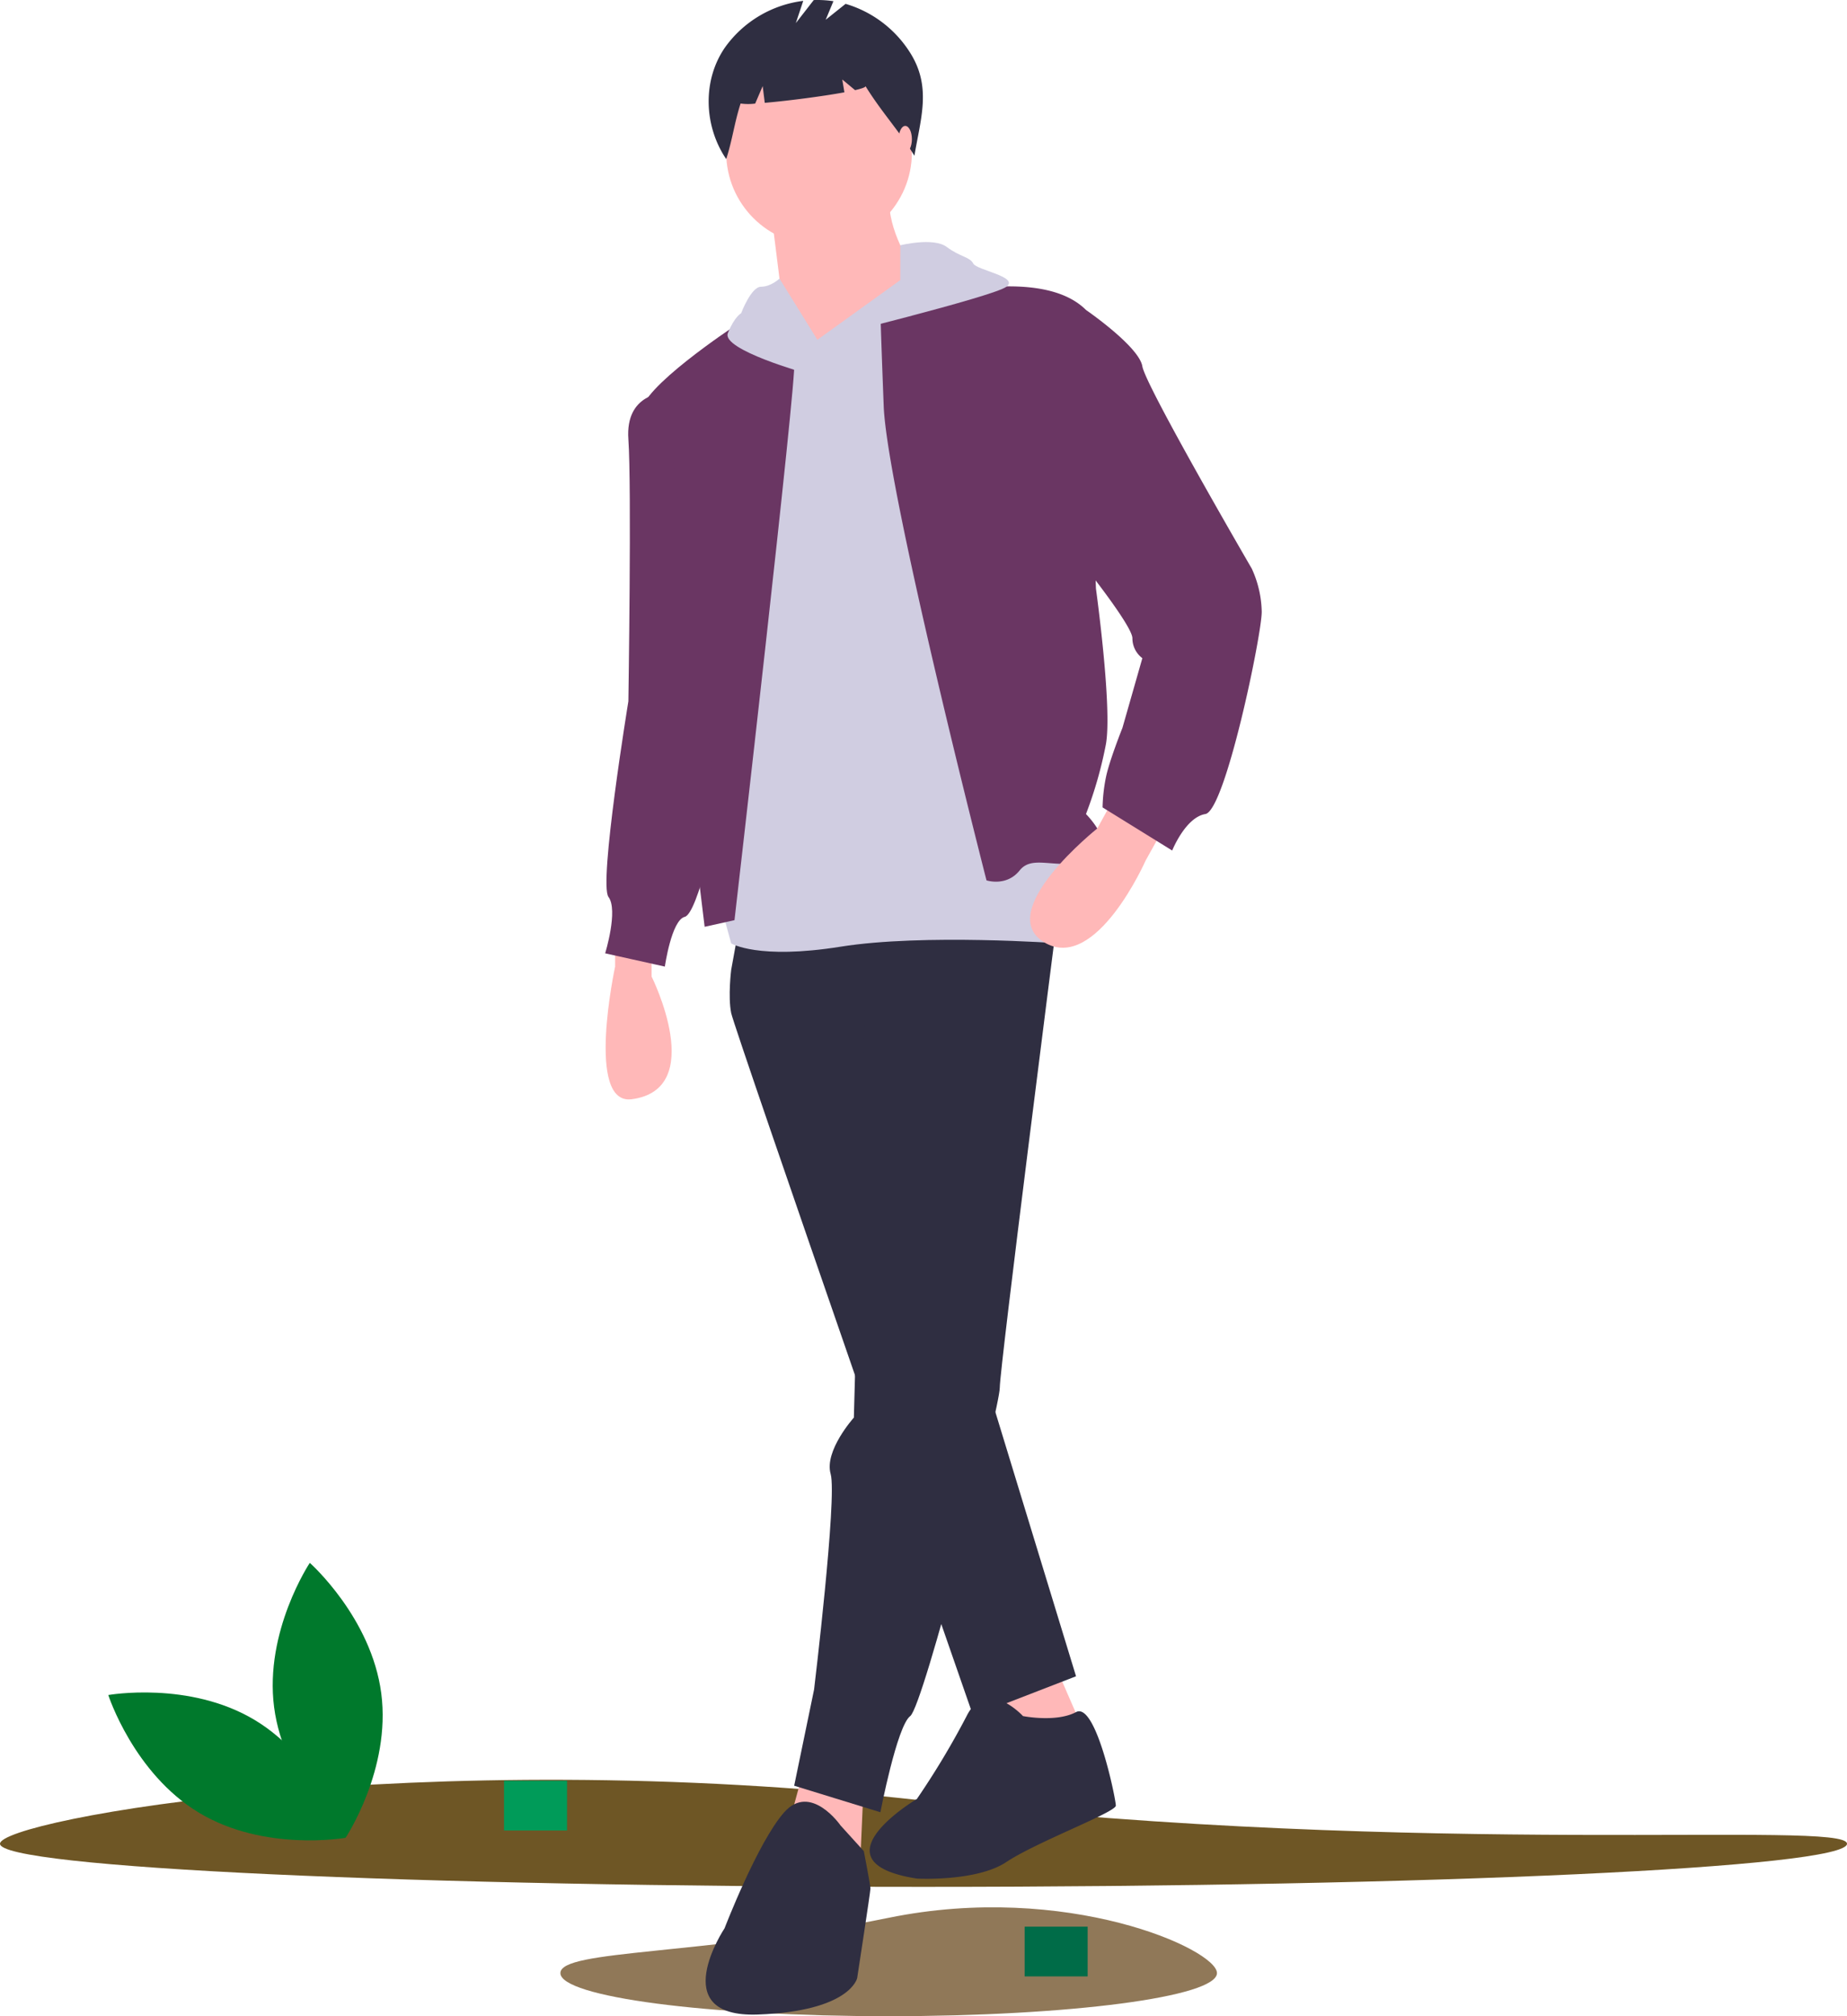 <?xml version="1.0" encoding="UTF-8" standalone="no"?>
<svg
   xmlns:dc="http://purl.org/dc/elements/1.1/"
   xmlns:cc="http://creativecommons.org/ns#"
   xmlns:rdf="http://www.w3.org/1999/02/22-rdf-syntax-ns#"
   xmlns:svg="http://www.w3.org/2000/svg"
   xmlns="http://www.w3.org/2000/svg"
   xmlns:sodipodi="http://sodipodi.sourceforge.net/DTD/sodipodi-0.dtd"
   xmlns:inkscape="http://www.inkscape.org/namespaces/inkscape"
   id="a8ebc32a-e748-45d9-a61d-aeebf59cfff3"
   data-name="Layer 1"
   width="550"
   height="600"
   viewBox="0 0 550 600"
   version="1.1"
   sodipodi:docname="undraw_source_code_xx2e.svg"
   inkscape:version="0.92.4 (5da689c313, 2019-01-14)">
  <defs
     id="defs103" />
  <sodipodi:namedview
     pagecolor="#ffffff"
     bordercolor="#666666"
     borderopacity="1"
     objecttolerance="10"
     gridtolerance="10"
     guidetolerance="10"
     inkscape:pageopacity="0"
     inkscape:pageshadow="2"
     inkscape:window-width="1366"
     inkscape:window-height="705"
     id="namedview101"
     showgrid="false"
     inkscape:zoom="0.61373773"
     inkscape:cx="133.92386"
     inkscape:cy="369.1874"
     inkscape:window-x="-8"
     inkscape:window-y="-8"
     inkscape:window-maximized="1"
     inkscape:current-layer="a8ebc32a-e748-45d9-a61d-aeebf59cfff3" />
  <title
     id="title2">source_code</title>
  <path
     style="fill:#6e5625;fill-opacity:1;stroke-width:0.987"
     d="m 550,548.681 c 5e-5,7.086 -123.122,12.83 -275,12.83 -151.878,0 -275,-5.744 -275,-12.83 6.9120302e-5,-7.086 124.828,-29.912 275,-12.83 150.907,17.166 275,5.744 275,12.83 z"
     id="ellipse6"
     inkscape:connector-curvature="0"
     sodipodi:nodetypes="cscsc" />
  <path
     style="fill:#907858;fill-opacity:1;stroke-width:0.987"
     d="m 362.388,587.17 c 2e-5,7.086 -43.767,12.83 -97.756,12.83 -53.989,0 -97.756,-5.744 -97.756,-12.83 3e-5,-7.086 42.56,-5.179 97.756,-16.453 52.899,-10.805 97.756,9.368 97.756,16.453 z"
     id="ellipse8"
     inkscape:connector-curvature="0"
     sodipodi:nodetypes="cscsc" />
  <path
     d="m 183.169,279.751 v 7.895 c 0,0 -8.91,41.281 4.937,39.476 22.711,-2.961 5.925,-36.515 5.925,-36.515 v -6.908 z"
     id="path10"
     inkscape:connector-curvature="0"
     style="fill:#ffb8b8;stroke-width:0.987" />
  <polygon
     points="306.5,533.462 328.5,525.462 318.5,502.462 297.5,508.462 "
     id="polygon12"
     transform="matrix(0.987,0,0,0.987,0,0.003)"
     style="fill:#ffb8b8" />
  <polygon
     points="236.5,555.462 259.5,562.462 260.5,539.462 242.5,533.462 "
     id="polygon14"
     transform="matrix(0.987,0,0,0.987,0,0.003)"
     style="fill:#ffb8b8" />
  <path
     d="m 219.704,277.777 -1.975,10.856 c 0,0 -0.987,7.895 0,12.83 0.987,4.934 72.083,209.223 72.083,209.223 l 30.61,-11.843 -39.497,-129.284 -4.937,-99.677 z"
     id="path16"
     inkscape:connector-curvature="0"
     style="fill:#2f2e41;stroke-width:0.987" />
  <path
     d="m 258.214,275.803 -3.95,146.061 c 0,0 -8.887,9.869 -6.912,16.777 1.975,6.908 -4.937,64.148 -4.937,64.148 l -5.925,28.62 25.673,7.895 c 0,0 4.937,-25.659 8.887,-28.62 3.95,-2.961 26.661,-91.782 26.661,-97.703 0,-5.921 16.786,-137.179 16.786,-137.179 l -41.472,-16.777 z"
     id="path18"
     inkscape:connector-curvature="0"
     style="fill:#2f2e41;stroke-width:0.987" />
  <path
     d="m 304.623,510.686 c 0,0 -10.862,-11.843 -16.786,0 a 239.935,239.806 0 0 1 -14.811,24.672 c 0,0 -31.598,18.751 0,23.686 0,0 17.774,0.987 26.661,-4.934 8.887,-5.921 32.585,-14.803 32.585,-16.777 0,-1.974 -5.925,-30.989 -11.849,-27.831 -5.925,3.158 -15.799,1.184 -15.799,1.184 z"
     id="path20"
     inkscape:connector-curvature="0"
     style="fill:#2f2e41;stroke-width:0.987" />
  <path
     d="m 250.314,543.253 c 0,0 -8.887,-12.83 -16.786,-3.948 -7.899,8.882 -17.774,34.541 -17.774,34.541 0,0 -17.774,26.646 9.874,25.659 27.648,-0.987 29.623,-10.856 29.623,-10.856 0,0 3.95,-25.659 3.95,-26.646 0,-0.987 -1.975,-11.132 -1.975,-11.132 z"
     id="path22"
     inkscape:connector-curvature="0"
     style="fill:#2f2e41;stroke-width:0.987" />
  <ellipse
     cx="243.896"
     cy="45.362"
     id="circle24"
     rx="27.648"
     ry="27.633"
     style="fill:#ffb8b8;stroke-width:0.987" />
  <path
     d="m 229.578,62.633 3.95,31.581 11.849,29.607 25.673,-30.594 V 78.424 c 0,0 -7.899,-11.843 -5.925,-21.712 z"
     id="path26"
     inkscape:connector-curvature="0"
     style="fill:#ffb8b8;stroke-width:0.987" />
  <path
     d="m 243.402,101.122 -13.824,-5.921 -14.811,174.681 2.962,10.856 c 0,0 7.899,4.934 32.585,0.987 24.686,-3.948 65.171,-0.987 65.171,-0.987 l 2.962,-89.808 -48.384,-105.598 z"
     id="path28"
     inkscape:connector-curvature="0"
     style="fill:#d0cde1;stroke-width:0.987" />
  <path
     d="m 218.716,273.83 c 0,0 18.761,-162.838 17.774,-165.799 -0.987,-2.961 -17.774,-10.978 -17.774,-10.978 0,0 -28.636,18.873 -27.648,25.781 0.987,6.908 18.761,152.969 18.761,152.969 z"
     id="path30"
     inkscape:connector-curvature="0"
     style="fill:#6a3663;fill-opacity:1;stroke-width:0.987" />
  <path
     d="m 293.761,261.987 c 0,0 -29.623,-115.467 -30.61,-141.127 -0.987,-25.659 -0.987,-28.62 -0.987,-28.62 0,0 45.422,-15.79 61.221,0 l 2.962,82.9 c 0,0 4.937,35.528 2.962,46.384 a 122.29,122.224 0 0 1 -5.925,20.725 c 0,0 10.862,10.856 0.987,13.817 -9.874,2.961 -16.786,-1.974 -20.736,2.961 -3.95,4.934 -9.874,2.961 -9.874,2.961 z"
     id="path32"
     inkscape:connector-curvature="0"
     style="fill:#6a3663;fill-opacity:1;stroke-width:0.987" />
  <path
     d="m 197.98,116.913 c 0,0 -11.849,0 -10.862,13.817 0.987,13.817 0,77.965 0,77.965 0,0 -8.887,54.279 -5.925,58.227 2.962,3.948 -0.987,16.777 -0.987,16.777 l 17.774,3.948 c 0,0 1.975,-13.817 5.925,-14.803 3.95,-0.987 9.874,-29.607 9.874,-29.607 z"
     id="path34"
     inkscape:connector-curvature="0"
     style="fill:#6a3663;fill-opacity:1;stroke-width:0.987" />
  <path
     d="m 331.284,238.301 -4.534,8.24 c 0,0 -31.1,24.753 -15.752,33.916 15.349,9.163 30.16,-24.392 30.16,-24.392 l 4.937,-8.882 z"
     id="path36"
     inkscape:connector-curvature="0"
     style="fill:#ffb8b8;stroke-width:0.987" />
  <path
     d="m 309.56,90.266 13.824,1.974 c 0,0 15.799,10.856 16.786,16.777 0.987,5.921 32.585,60.201 32.585,60.201 a 32.14,32.123 0 0 1 2.962,12.83 c 0,6.908 -10.862,59.214 -16.786,60.201 -5.925,0.987 -9.874,10.856 -9.874,10.856 l -20.736,-12.83 a 50.402,50.375 0 0 1 0.987,-8.882 c 0.987,-4.934 4.937,-14.803 4.937,-14.803 l 5.925,-20.725 a 7.406,7.402 0 0 1 -2.962,-5.921 c 0,-3.948 -16.786,-24.672 -16.786,-24.672 z"
     id="path38"
     inkscape:connector-curvature="0"
     style="fill:#6a3663;fill-opacity:1;stroke-width:0.987" />
  <path
     d="m 240.325,111.198 c 0,0 -25.558,-7.115 -23.584,-12.05 1.975,-4.934 3.95,-5.921 3.95,-5.921 0,0 2.962,-7.895 5.925,-7.895 2.962,0 5.498,-2.424 5.498,-2.424 l 11.288,18.215 z"
     id="path40"
     inkscape:connector-curvature="0"
     style="fill:#d0cde1;stroke-width:0.987" />
  <path
     d="m 268.103,72.996 c 0,0 9.86,-2.467 13.809,0.493 3.95,2.961 6.912,2.961 7.899,4.934 0.987,1.974 13.824,3.948 9.874,6.908 -3.95,2.961 -56.284,15.79 -56.284,15.79 l 24.686,-17.764 z"
     id="path42"
     inkscape:connector-curvature="0"
     style="fill:#d0cde1;stroke-width:0.987" />
  <path
     d="M 271.185,15.96 A 34.081,34.063 0 0 0 251.798,1.147 l -5.927,4.739 2.304,-5.528 a 31.374,31.357 0 0 0 -5.858,-0.338 l -5.333,6.853 2.207,-6.618 A 33.755,33.737 0 0 0 215.905,14.099 c -6.788,9.782 -6.333,23.379 0.343,33.238 1.833,-5.629 2.457,-10.904 4.29,-16.533 a 16.669,16.66 0 0 0 4.342,0.021 l 2.23,-5.2 0.623,4.98 c 6.911,-0.602 17.161,-1.923 23.713,-3.133 l -0.637,-3.82 3.811,3.175 c 2.007,-0.462 3.199,-0.881 3.101,-1.201 4.873,7.851 9.701,12.865 14.573,20.716 1.85,-11.074 5.115,-20.279 -1.108,-30.381 z"
     id="path44"
     inkscape:connector-curvature="0"
     style="fill:#2f2e41;stroke-width:0.987" />
  <ellipse
     cx="269.569"
     cy="41.415"
     rx="1.975"
     ry="3.948"
     id="ellipse46"
     style="fill:#ffb8b8;stroke-width:0.987" />
  <path
     d="m 75.88,511.872 c 19.512,11.733 27.027,35.038 27.027,35.038 0,0 -24.121,4.282 -43.633,-7.451 -19.512,-11.733 -27.027,-35.038 -27.027,-35.038 0,0 24.121,-4.282 43.633,7.451 z"
     id="path50"
     inkscape:connector-curvature="0"
     style="fill:#00792c;fill-opacity:1;stroke-width:0.987" />
  <rect
     x="150.09"
     y="529.93"
     width="18.761"
     height="14.803"
     id="rect96"
     style="fill:#009b59;fill-opacity:1;stroke-width:0.987" />
  <rect
     x="305.117"
     y="573.354"
     width="18.761"
     height="14.803"
     id="rect98"
     style="fill:#006c48;fill-opacity:1;stroke-width:0.987" />
  <path
     style="fill:#00792c;fill-opacity:1;stroke-width:0.987"
     inkscape:connector-curvature="0"
     id="path912"
     d="m 113.535,503.94 c 2.942,22.594 -10.628,42.97 -10.628,42.97 0,0 -18.34,-16.257 -21.282,-38.852 -2.942,-22.595 10.628,-42.97 10.628,-42.97 0,0 18.34,16.257 21.282,38.852 z" />
</svg>
